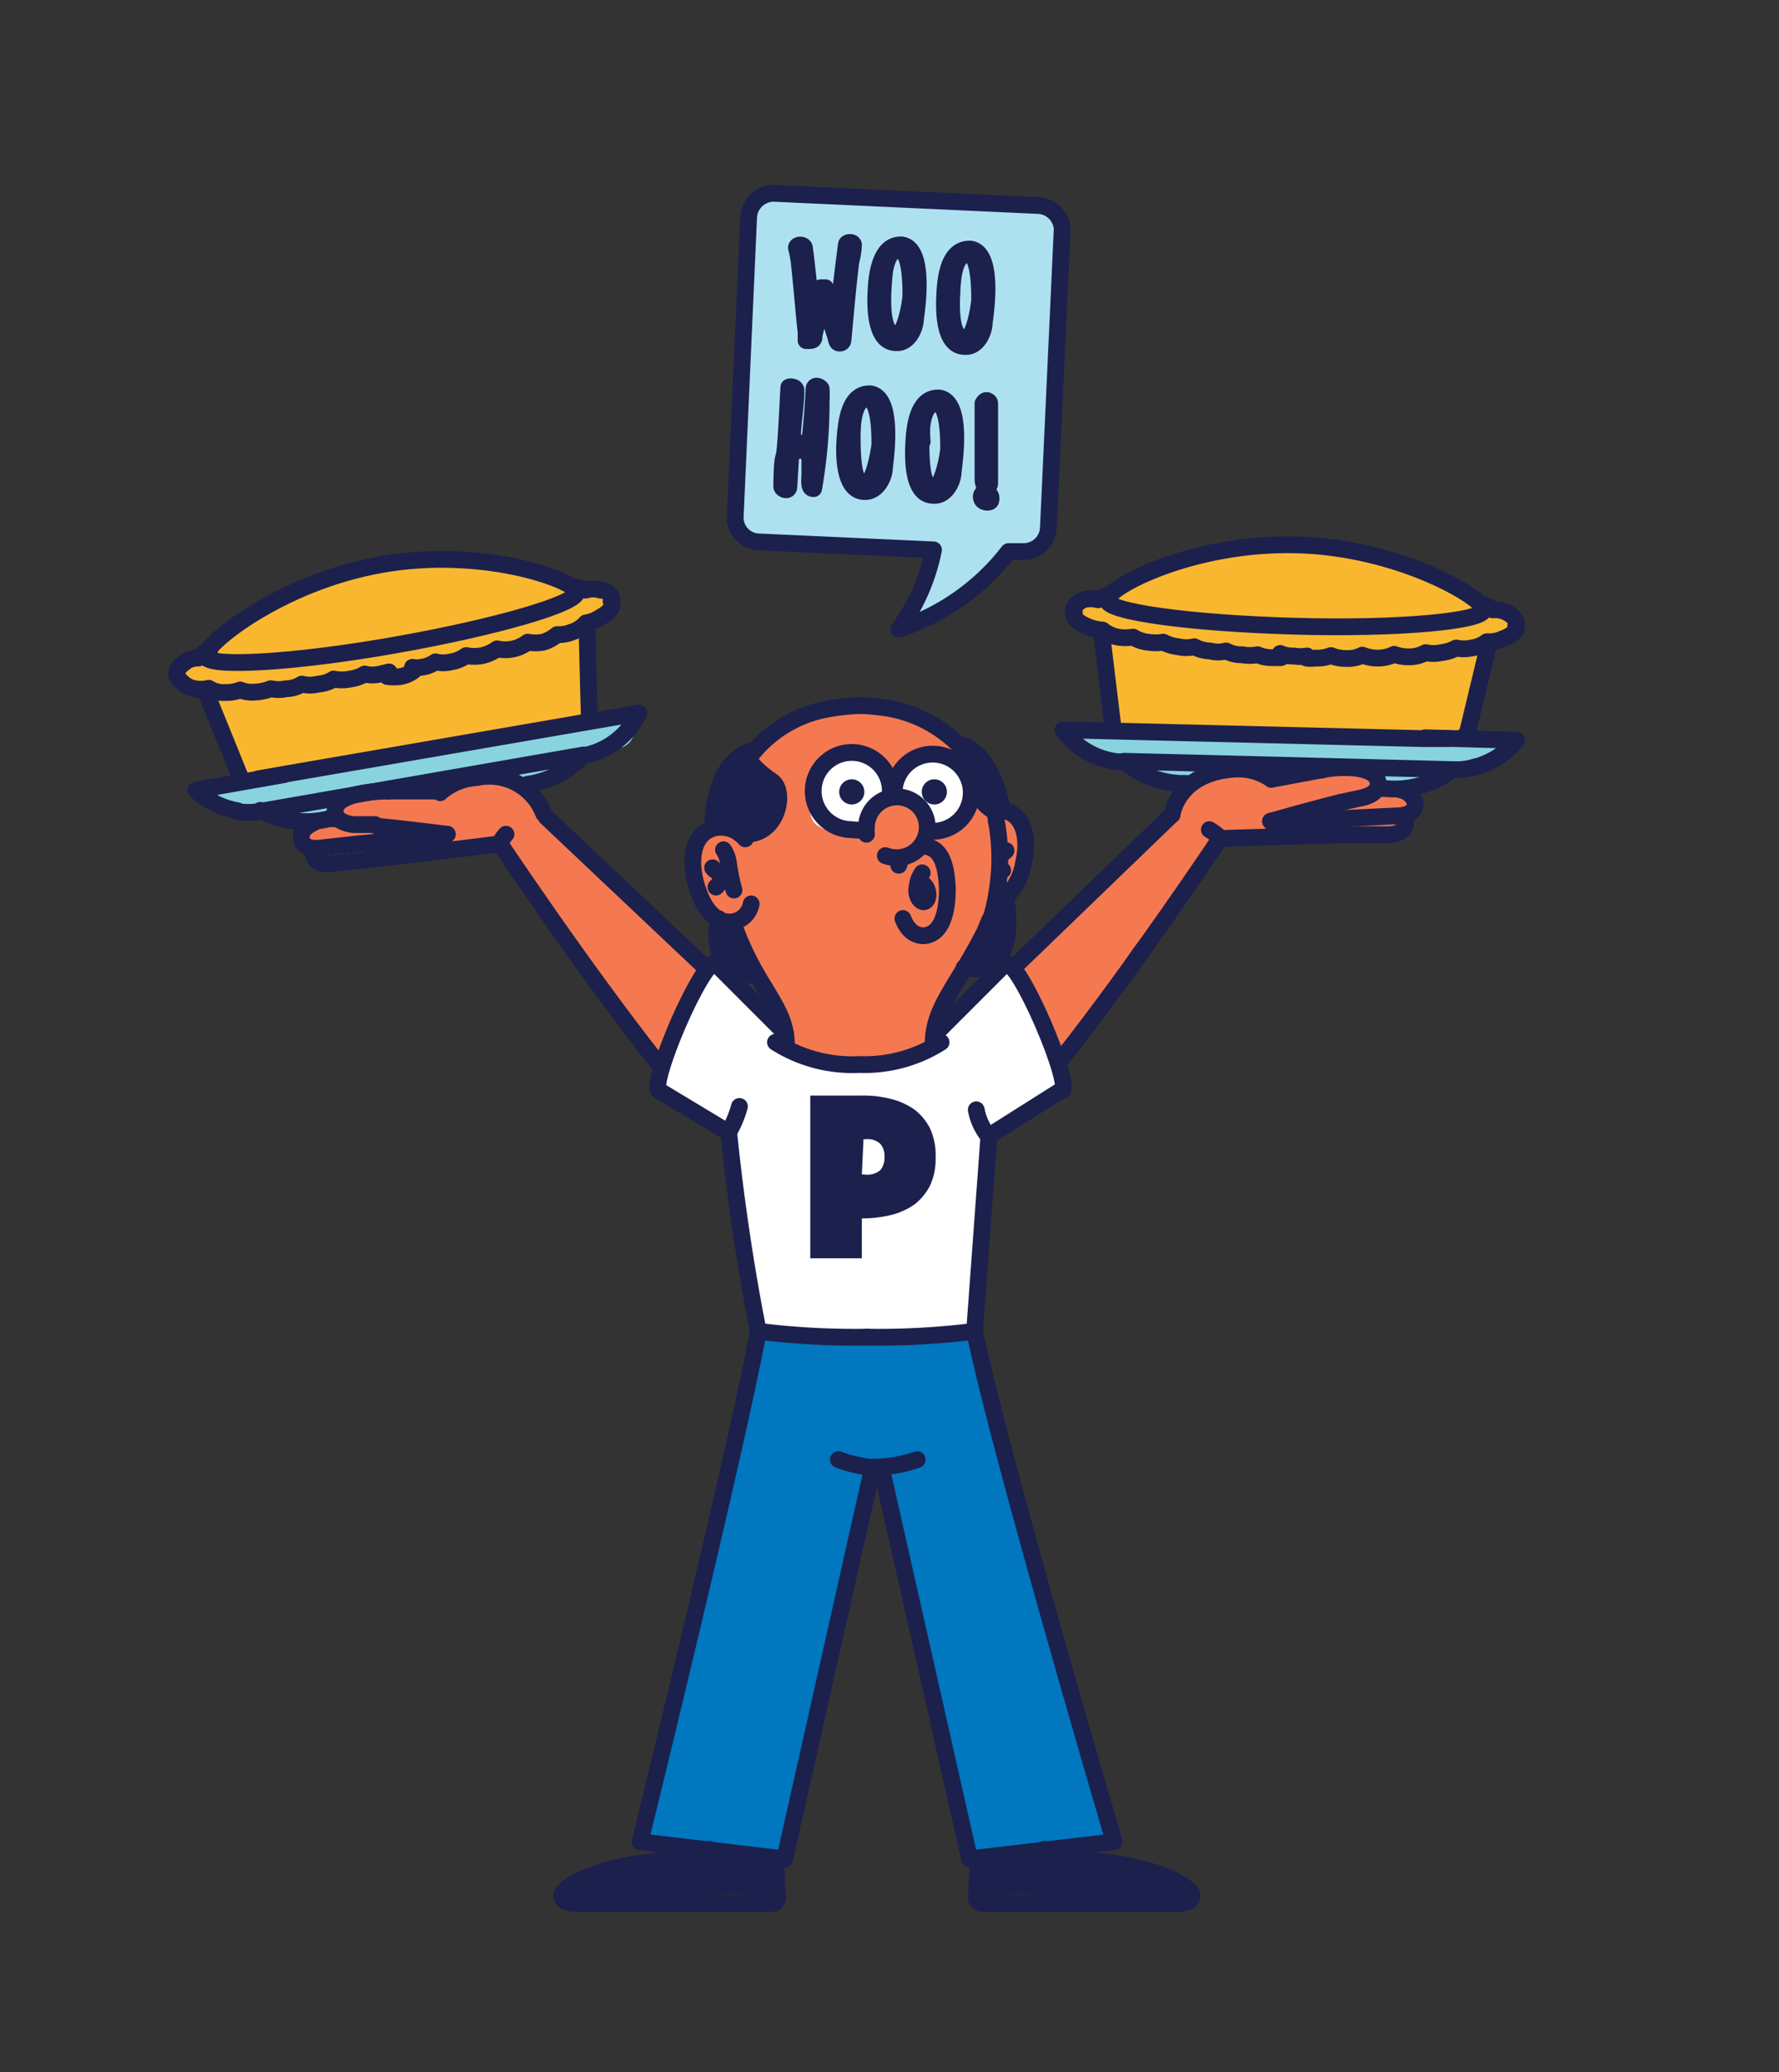<svg xmlns="http://www.w3.org/2000/svg" viewBox="0 0 42.44 49.4"><rect x="0" y="0" width="42.44" height="49.4" fill="#333333" stroke="none"/><defs><style>.cls-1{fill:#89d3de;}.cls-2{fill:#f9b730;}.cls-3,.cls-8{fill:#f47951;}.cls-4{fill:#fff;}.cls-5{fill:#0077bf;}.cls-6{fill:none;}.cls-10,.cls-6,.cls-8,.cls-9{stroke:#1c204d;stroke-linecap:round;stroke-linejoin:round;}.cls-6,.cls-8,.cls-9{stroke-width:0.4px;}.cls-10,.cls-7{fill:#1c204d;}.cls-9{fill:#aee1f0;}.cls-10{stroke-width:0.4px;}</style></defs><g id="Layer_1" data-name="Layer 1"><path class="cls-1" d="M14.6,17a2.67,2.67,0,0,0-.57.16c-.42.1-.84.15-1.27.23-.62.12-1.22.31-1.83.48a.71.71,0,0,0-.2,0,1.59,1.59,0,0,0-.82.16,3.82,3.82,0,0,0-.57.11,4.25,4.25,0,0,0-.78.2c-.61.07-1.22.13-1.82.21a.38.38,0,0,0-.26.16c-.39,0-.77-.07-1.16-.12s-.45.65,0,.71A13.44,13.44,0,0,0,8,19.4a.37.37,0,0,0,.34-.35.32.32,0,0,0,.17,0l.18,0h.09a.42.42,0,0,0,.27,0h0l.76-.11a.87.87,0,0,0,1-.06.3.3,0,0,0,.13-.18H11l.39.09a2.24,2.24,0,0,0,1.12,0,16.78,16.78,0,0,0,1.72-.79c.19-.05.38-.1.57-.17A.35.35,0,0,0,14.6,17Z"/><path class="cls-1" d="M35.47,17.49a36.53,36.53,0,0,1-4.68.09,41.8,41.8,0,0,1-4.74-.34c-.44-.06-.64.57-.19.68a26.46,26.46,0,0,0,2.72.81A.36.36,0,0,0,29,18.2h.08a.4.4,0,0,0,.34.38,9,9,0,0,0,1.56,0l.1,0a13.4,13.4,0,0,0,1.55.07h.19l.33,0a.3.3,0,0,0,.18.13A1.16,1.16,0,0,0,34,18.7a.27.27,0,0,0,.17-.19,10.92,10.92,0,0,0,1.37-.33C35.93,18.07,35.89,17.45,35.47,17.49Z"/><path class="cls-2" d="M14.4,14.65c.17-.21.09-.63-.25-.6-.57,0-1.05-.46-1.6-.58a7.86,7.86,0,0,0-1.88-.06,13.82,13.82,0,0,0-1.92.25,2.93,2.93,0,0,0-1.44.5A5.79,5.79,0,0,0,5.55,15a1.51,1.51,0,0,0-.61.78,1.68,1.68,0,0,0-.39-.07.36.36,0,0,0-.09.7l.34.07c.39.22.29.92.61,1.25a.26.26,0,0,0,.13.08c0,.14.07.29.09.43a.35.35,0,0,0,.61.12h0a3.38,3.38,0,0,0,1.44-.19l0,0A8.77,8.77,0,0,0,9.94,18a12.8,12.8,0,0,1,3.73-.68.35.35,0,0,0,.35-.35l0-1.22a1.27,1.27,0,0,1,0-.55A3.07,3.07,0,0,1,14.4,14.65Z"/><path class="cls-2" d="M35.92,14.63a23,23,0,0,1-2.3-1.09A11.43,11.43,0,0,0,31,13.06a6.45,6.45,0,0,0-2.55.16,5.16,5.16,0,0,0-1.2.53c-.34.2-.73.63-1.15.46s-.61.52-.19.69l.31.11c.11,0,.14,0,.11.17a2.31,2.31,0,0,1,.1.64,10.43,10.43,0,0,1,.07,1.24.33.33,0,0,0,.34.34.43.43,0,0,0,.12.05H27c.18.1.35,0,.55,0a13,13,0,0,0,2.07,0c1-.05,2.06,0,3,0l1.44.07c.31,0,.65.08.83-.24a5,5,0,0,0,.3-1.21,1.15,1.15,0,0,1,.77-.83A.36.36,0,0,0,35.92,14.63Z"/><path class="cls-3" d="M15.9,22.22c-1-.77-1.81-1.72-2.71-2.58,0,0-.93-1-.93-1s-1.1-.19-1.15-.14a1,1,0,0,1-.27.07.43.43,0,0,1-.14.16,1.45,1.45,0,0,1-.94.14,8.34,8.34,0,0,0-1.12,0,1.1,1.1,0,0,0-.47.13.75.75,0,0,0-.22.27,1.38,1.38,0,0,1-.78.46.83.83,0,0,0,.5.8,1.84,1.84,0,0,0,.39.07.42.42,0,0,1,.27-.12c.35,0,.71,0,1.07-.06a7.41,7.41,0,0,0,.91-.2c.33-.07.66-.11,1-.15s.56-.08.74.14a.37.37,0,0,1,.1.22h0c1,1.32,2,2.67,3,4a.44.44,0,0,0,.17.16,3,3,0,0,0,.17.47c.09.18.33.1.39-.06s.26-.61.4-.91a9.16,9.16,0,0,0,.43-.82C16.88,22.88,16.19,22.45,15.9,22.22Z"/><path class="cls-3" d="M24.36,19.82a.86.86,0,0,0-.2-.33.82.82,0,0,0-.34-.12c-.18-.07-.31-.29-.53-.35h0c0-.09-.05-.17-.06-.21-.08-.25-.11-.5-.18-.75-.13-.45-.61-.66-1-.83a3.63,3.63,0,0,0-2.67-.15,2.92,2.92,0,0,0-1.76,1.71,6.07,6.07,0,0,0-.28.92.64.64,0,0,0-.59.29,1.46,1.46,0,0,0-.05,1,1.17,1.17,0,0,0,.35.71.73.73,0,0,0,.39.2.87.87,0,0,0,.21.43l.31.5c.2.32.4.64.58,1A4,4,0,0,1,18.78,25c0,.18.24.25.39.23a2.45,2.45,0,0,1,.75.12,4.54,4.54,0,0,0,.82.07A2.44,2.44,0,0,0,21.93,25a.31.31,0,0,0,.34-.23A12.17,12.17,0,0,1,23,22.89l.48-.91c.07-.14.14-.28.22-.41a1.62,1.62,0,0,1,.32-.32A1.31,1.31,0,0,0,24.36,19.82Z"/><path class="cls-4" d="M23.2,18.81c-.06-.19-.1-.38-.14-.57l-.08,0-.18-.1a2.2,2.2,0,0,0-.35-.13l-.33-.08-.06.09-.11.08-.12.05-.17,0h-.08a.48.48,0,0,1-.54.2l-.11,0h0c-.35-.2-.82-.47-1.18-.14a1.43,1.43,0,0,0-.44.94.88.88,0,0,0,.07.39.35.35,0,0,0,.17.17,1.21,1.21,0,0,0,.38.15,3.58,3.58,0,0,0,.45.09,1.4,1.4,0,0,0,.54,0,2.48,2.48,0,0,1,.72,0,1.62,1.62,0,0,0,1.07-.28,1.32,1.32,0,0,0,.51-.7Z"/><path class="cls-3" d="M27.8,21.85a3,3,0,0,0,.56-.63c.29-.46.49-1,1-1.23a3,3,0,0,1,1.49-.12c.58.06,1.14.1,1.72.11a1.33,1.33,0,0,0,.74-.1,1.4,1.4,0,0,0,.41-.43c.13-.16.17-.23.09-.44s-.17-.24-.38-.26c-.49-.05-.82-.4-1.3-.48a3.48,3.48,0,0,0-1.5.17c-.4.11-.72-.12-1-.15a2.06,2.06,0,0,1-.77-.11c-.47.58-1.3,1.65-1.41,1.78q-.41.45-.84.87c-.62.59-1.25,1.16-1.87,1.74a.33.33,0,0,0-.11.16h0a.38.38,0,0,0-.21.05.28.28,0,0,0-.15.23.3.3,0,0,0,.09.27c0-.05,0,0,0,0l.07.09.12.2a2.58,2.58,0,0,1,.19.37s0,.07,0,.07l0,.09c0,.06.05.12.07.19s.08.29.11.44a.26.26,0,0,0,.12.17c0,.19.29.3.4.1l.42-.75a2.65,2.65,0,0,0,.56-.69c.23-.38.47-.75.73-1.1a.52.52,0,0,1,.19-.15A1.45,1.45,0,0,1,27.8,21.85Z"/><path class="cls-4" d="M25.33,25.75a7.61,7.61,0,0,0-.48-1.31,5.24,5.24,0,0,1-.54-1.18.33.33,0,0,0-.59-.07,5.28,5.28,0,0,0-.35.56,2.88,2.88,0,0,0-.92.81c-.09.15-.09.35-.23.46a1.42,1.42,0,0,1-.6.2,4.51,4.51,0,0,1-1.36.19A3.9,3.9,0,0,1,19,25,.55.55,0,0,0,18.8,25l0-.15c-.05-.25-.33-.4-.52-.57a6.66,6.66,0,0,1-.94-1.05.33.33,0,0,0-.56,0,1.13,1.13,0,0,0-.14.36.34.34,0,0,0-.14.15c-.29.63-.56,1.26-.81,1.91a.42.42,0,0,0,.16.45.42.42,0,0,0,.3.08h0a1.68,1.68,0,0,0,.62.36,2.39,2.39,0,0,1,.56.32c.06,0,0,.15.08.17l.6,4.31a.42.42,0,0,0,.42.42c1.44.09,2.89.07,4.33.05l.09,0h0a.44.44,0,0,0,.41-.31v0a.32.32,0,0,0,0-.27c.08-.65.12-1.31.18-2l.09-1.14a8.68,8.68,0,0,0,.06-1,14.45,14.45,0,0,1,1.59-1A.34.34,0,0,0,25.33,25.75Z"/><path class="cls-5" d="M26.55,43.55a.32.32,0,0,0,0-.14v0a.5.5,0,0,0-.14-.27.53.53,0,0,0,0-.13l-.06-.23a9.58,9.58,0,0,1-.38-1.26.26.26,0,0,1,0-.15c-.09-.33-.17-.66-.26-1v0c-.31-.9-.57-1.82-.83-2.74s-.57-1.86-.8-2.8c-.11-.45-.19-.91-.32-1.36a6.94,6.94,0,0,1-.31-1.19h0a.44.44,0,0,0-.64-.46,1.91,1.91,0,0,1-.95.09c-.35,0-.7,0-1.05,0-.8,0-1.6-.07-2.39-.1a.43.43,0,0,0-.41.54s0,.08,0,.12a9.12,9.12,0,0,1-.4,1.85c-.11.31-.24.62-.34.94a2.17,2.17,0,0,0-.07.24.23.23,0,0,1,0,.22,4.51,4.51,0,0,0-.08.53.29.29,0,0,1-.05.13h0c-.68,2-1,4.17-1.61,6.21a.65.65,0,0,0,0,.52l-.09.07a.51.51,0,0,0-.1.53.5.5,0,0,0,.44.29l.35,0h.17l.1,0,.66.12a5.76,5.76,0,0,0,1.44.12c.24,0,.36-.24.34-.52a2.44,2.44,0,0,1,0-.43,1.53,1.53,0,0,0,.11-.47.87.87,0,0,0,.1-.24c.06-.36.13-.71.19-1.06a.71.71,0,0,0,.15-.3c.21-.88.41-1.77.62-2.65a.73.73,0,0,0,0-.36c.16-.7.33-1.39.53-2.08A7.53,7.53,0,0,0,20.84,35l.15,0a17.94,17.94,0,0,0,.89,3.46.55.55,0,0,0,0,.18c.27,1.53.59,3,.95,4.55a.8.8,0,0,0,.08.16A3.68,3.68,0,0,0,23,44a.48.48,0,0,0,.59.33c.41-.09.83-.19,1.25-.26l.31,0h.09l.13,0c.2,0,.4,0,.59,0L26,44l.09,0a.33.33,0,0,0,.14,0,.16.16,0,0,0,.09,0,.24.24,0,0,0,.12-.07l.05-.07a.32.32,0,0,0,0-.19Z"/><path class="cls-6" d="M23.61,21.93l-.12.29c-.68,1.34-1.23,1.79-1.23,2.69"/><path class="cls-6" d="M23.77,19.58A4.85,4.85,0,0,1,23.82,21a5,5,0,0,1-.21,1"/><path class="cls-6" d="M20.52,16.82a5.76,5.76,0,0,1,.69.07,3.14,3.14,0,0,1,2.56,2.69"/><path class="cls-6" d="M17.49,22c0,.09.06.15.07.2.53,1.4,1.2,1.81,1.2,2.71"/><path class="cls-6" d="M20.52,16.82a5.76,5.76,0,0,0-.69.07,3,3,0,0,0-1.95,1.16"/><line class="cls-6" x1="16.82" y1="23.06" x2="13.03" y2="19.48"/><path class="cls-7" d="M28.07,44.87a1.4,1.4,0,0,1-.41-.13,3.62,3.62,0,0,0-.47-.13,6.29,6.29,0,0,0-.87-.13l-.95,0a.92.92,0,0,1-.36-.1.75.75,0,0,0-.34-.18,2.25,2.25,0,0,0-.93.07h-.25l-.07,0h0a.27.27,0,0,0-.08.07.41.41,0,0,0-.05.09.21.21,0,0,0,0,.11.16.16,0,0,0,0,.09l0,.06.08,0v0l0,0a.27.27,0,0,0,0,.37v0a.28.28,0,0,0,.3.13h0l.07,0a.33.33,0,0,0,.15,0,4.49,4.49,0,0,1,1,0,5.68,5.68,0,0,0,1.16.1c.18,0,.36-.05.54-.05a4.85,4.85,0,0,1,.53.08,1.82,1.82,0,0,0,1,0A.27.27,0,0,0,28.07,44.87Z"/><path class="cls-6" d="M25.53,45.38H23.42c-.13,0-.13-.14-.13-.14l.05-.94"/><path class="cls-6" d="M24.42,45.38h3.73s.29,0,.29-.19-.94-.88-3.52-.88v-.22"/><line class="cls-6" x1="21.02" y1="34.98" x2="23.13" y2="44.32"/><path class="cls-6" d="M23.13,44.32l3.45-.41s-2.73-9.24-3.33-12.17"/><path class="cls-6" d="M20.66,31.88a18.4,18.4,0,0,0,2.59-.14l.34-4.64a1.4,1.4,0,0,1-.3-.64"/><path class="cls-6" d="M21.88,34.8a3.21,3.21,0,0,1-1.06.18"/><path class="cls-7" d="M13.78,44.87a1.44,1.44,0,0,0,.4-.13,4.12,4.12,0,0,1,.47-.13,6.53,6.53,0,0,1,.87-.13l.95,0a.88.88,0,0,0,.36-.1.84.84,0,0,1,.35-.18,2.21,2.21,0,0,1,.92.07h.26l.06,0h0a.23.23,0,0,1,.07.07.41.41,0,0,1,.05.09.21.21,0,0,1,0,.11.16.16,0,0,1,0,.09l0,.06-.08,0v0l0,0a.27.27,0,0,1,0,.37v0a.28.28,0,0,1-.3.13h0l-.07,0a.33.33,0,0,1-.15,0,4.49,4.49,0,0,0-1,0,5.59,5.59,0,0,1-1.15.1c-.19,0-.36-.05-.55-.05a4.85,4.85,0,0,0-.53.08,1.79,1.79,0,0,1-1,0A.27.27,0,0,1,13.78,44.87Z"/><path class="cls-6" d="M16.31,45.38h2.11c.13,0,.13-.14.13-.14l-.05-.94"/><path class="cls-6" d="M17.42,45.38H13.69s-.29,0-.29-.19.95-.88,3.52-.88v-.22"/><line class="cls-6" x1="20.82" y1="34.98" x2="18.72" y2="44.32"/><path class="cls-6" d="M18.72,44.32l-3.45-.41s2.3-9.34,2.82-12.17"/><path class="cls-6" d="M20.69,31.88a18.48,18.48,0,0,1-2.6-.14s-.45-2.15-.71-4.79"/><path class="cls-6" d="M20,34.8A3.21,3.21,0,0,0,21,35"/><path class="cls-6" d="M11.93,20.12s2,3,3.79,5.26"/><line class="cls-6" x1="24.24" y1="23.01" x2="27.9" y2="19.48"/><path class="cls-6" d="M29.1,20s-2,3-3.8,5.28"/><path class="cls-8" d="M21.44,20.63a.63.63,0,0,1,.54-.46c.49,0,.59.46.62,1,0,.21,0,1.1-.56,1.14-.29,0-.43-.23-.5-.41"/><ellipse class="cls-6" cx="22" cy="21.28" rx="0.13" ry="0.22" transform="translate(-4.05 5.22) rotate(-12.39)"/><path class="cls-6" d="M22,20.81a.69.69,0,0,0-.12.45"/><path class="cls-7" d="M22.09,21.16s0,0,0,0l0,0a.09.09,0,0,0-.07,0,.09.09,0,0,0-.06,0v.08l0,.16,0,0s0,0,0,0a.11.11,0,0,0,.08,0s0,0,.06,0v-.07Z"/><path class="cls-6" d="M15.72,26c-.11-.05.1-.77.46-1.6s.75-1.48.87-1.43"/><line class="cls-6" x1="17.05" y1="22.95" x2="18.74" y2="24.64"/><path class="cls-6" d="M15.72,26l1.66,1a2.6,2.6,0,0,0,.26-.62"/><path class="cls-6" d="M25.34,26c.11-.05-.1-.77-.46-1.6S24.13,22.9,24,23"/><line class="cls-6" x1="24.01" y1="22.95" x2="22.32" y2="24.64"/><line class="cls-6" x1="25.34" y1="25.98" x2="23.63" y2="27.06"/><path class="cls-6" d="M22.45,24.85a3.39,3.39,0,0,1-1.95.53,3.41,3.41,0,0,1-2-.53"/><path class="cls-6" d="M17.78,20a.76.76,0,0,0-.74-.26c-.54.14-.57.78-.46,1.24s.37,1.05.89,1a.53.53,0,0,0,.45-.43"/><path class="cls-6" d="M17.26,20.26a.74.74,0,0,1,.12.33,4.89,4.89,0,0,0,.13.63"/><path class="cls-6" d="M17,20.69a.34.34,0,0,0,.4.1"/><path class="cls-6" d="M17.19,20.81a.33.33,0,0,1-.11.34"/><path class="cls-6" d="M23.77,19.32a.4.4,0,0,1,.19,0c.53.14.57.78.46,1.24a1.44,1.44,0,0,1-.65,1"/><path class="cls-6" d="M24,20.28l-.1.09"/><path class="cls-6" d="M23.86,20.69l.06.06"/><path class="cls-6" d="M17.14,21.9s-.33,1.41.91,1.35"/><path class="cls-6" d="M24,21.44s.38,1.9-1,1.63"/><path class="cls-6" d="M17.84,18.1a2.52,2.52,0,0,0,.57.52c.38.25.12,1.42-.77,1.25"/><path class="cls-6" d="M18,17.89s-.94.05-1,1.85"/><path class="cls-6" d="M23.71,19.33s-.55-.19-.69-1.41"/><path class="cls-6" d="M22.87,17.75s.72,0,1.05,1.57"/><path class="cls-7" d="M23.87,19c-.14-.3-.29-.6-.46-.89a.21.21,0,0,0-.28-.07.21.21,0,0,0-.07.27c.06.1.11.2.16.3a.19.19,0,0,0,0,.23,2.23,2.23,0,0,0,.35.4.2.2,0,0,0,.26,0A.21.21,0,0,0,23.87,19Z"/><path class="cls-7" d="M24,21.51a.18.18,0,0,0-.24,0,.63.63,0,0,0-.17.31c0,.06,0,.11-.05.16l0,.08v0h0a1.67,1.67,0,0,1-.18.28h0l0,.05-.05.07a.56.56,0,0,0-.1.15.19.19,0,0,0,0,.07.2.2,0,0,0,.17.3.18.18,0,0,0,.11,0,.45.45,0,0,0,.31-.11.78.78,0,0,0,.27-.37,1.43,1.43,0,0,0,.09-.41l0-.23s0-.07,0-.11h0l0-.07A.2.2,0,0,0,24,21.51Z"/><path class="cls-7" d="M17.93,23v0a.16.16,0,0,0-.11-.12h0l-.07,0h0a1.21,1.21,0,0,0-.05-.14l-.18-.56a.18.18,0,0,0-.19-.14.2.2,0,0,0-.19.14.86.86,0,0,0,0,.32h0a.56.56,0,0,0,.09.31l.05.06,0,0a1.33,1.33,0,0,0,.09.21.41.41,0,0,0,.14.12l0,0,.06.06a.18.18,0,0,0,.16,0A.2.2,0,0,0,17.93,23Z"/><path class="cls-7" d="M18.26,18.54l0,0h0Z"/><path class="cls-7" d="M18.35,18.6l-.09-.06h-.05l-.05-.06-.06-.07h0v0l-.1-.15a.3.3,0,0,0-.47-.06,2,2,0,0,0-.36.67c0,.11-.06.21-.08.32a1,1,0,0,0-.05.24.35.35,0,0,0,.16.31.31.31,0,0,0,.23,0h0l0,0a.78.78,0,0,0,.4.08.56.56,0,0,0,.41-.15,2.08,2.08,0,0,0,.19-.29,1.28,1.28,0,0,0,.13-.39A.46.46,0,0,0,18.35,18.6Z"/><path class="cls-9" d="M24.78,4.9l-6.3-.29a.6.6,0,0,0-.62.56l-.32,7.14a.58.58,0,0,0,.56.61l4.17.19A4.78,4.78,0,0,1,21.44,15a5.45,5.45,0,0,0,2.62-1.85l.34,0a.59.59,0,0,0,.61-.56l.33-7.14A.6.6,0,0,0,24.78,4.9Z"/><path class="cls-10" d="M19.42,8h0c0,.07,0,.12-.11.12s0,0-.08,0l0-.2c-.06-.54-.1-1.08-.16-1.63A2.57,2.57,0,0,0,19,5.91h0c0-.09.18-.09.19,0,.06.41.11,1,.16,1.38l0,.33a6,6,0,0,0,.15-.68.1.1,0,0,1,.1-.08s.07,0,.09,0l.28.85c.05-.53.16-1.41.22-1.87,0-.08.17-.08.17,0a1.76,1.76,0,0,1-.06.39c-.08.63-.13,1.26-.19,1.88,0,0,0,.07-.08.07h0c-.07,0-.07-.07-.09-.14l-.3-.94C19.56,7.53,19.47,7.75,19.42,8Z"/><path class="cls-10" d="M21.52,5.84c.53.09.38,1.36.32,1.76,0,.21-.16.59-.46.57-.53,0-.5-.94-.48-1.28S21,5.81,21.52,5.84Zm-.45,1c-.05.88.1,1.13.31,1.14s.34-.74.35-.93h0c0-.23,0-1.07-.28-1.09s-.35.48-.36.63S21.07,6.8,21.07,6.88Z"/><path class="cls-10" d="M23.16,5.94c.53.09.38,1.36.32,1.75,0,.22-.16.59-.46.57-.53,0-.5-.93-.48-1.28S22.63,5.91,23.16,5.94Zm-.45,1c-.05.87.1,1.12.31,1.14s.34-.75.35-.93h0c0-.24,0-1.08-.28-1.09s-.35.48-.36.63A2.46,2.46,0,0,0,22.71,7Z"/><path class="cls-10" d="M18.87,10.75l-.05.85c0,.13-.17.07-.17,0s0-.6.05-.71.1-1.43.12-1.66a.13.13,0,0,1,.09,0s.06,0,.08.07c0,.29-.06.69-.08,1,0,0,0,.23,0,.27s0,0,.06,0l.34,0c.05-.34.09-.92.11-1.3h0a.06.06,0,0,1,.08-.06.13.13,0,0,1,.09.06,3.16,3.16,0,0,1,0,.32,11.88,11.88,0,0,1-.18,2.06c-.11,0-.1-.13-.09-.33,0,0,0-.54,0-.59Z"/><path class="cls-10" d="M20.77,9.39c.53.09.38,1.36.33,1.76,0,.21-.17.58-.47.57-.52,0-.5-.94-.47-1.29S20.25,9.36,20.77,9.39Zm-.44,1c0,.88.09,1.13.3,1.14s.34-.74.36-.93h0c0-.23,0-1.07-.29-1.09s-.35.48-.36.63S20.33,10.35,20.33,10.43Z"/><path class="cls-10" d="M22.41,9.49c.54.09.38,1.36.33,1.75,0,.22-.17.59-.47.57-.52,0-.49-.93-.47-1.28S21.89,9.46,22.41,9.49Zm-.44,1c0,.87.09,1.12.3,1.13s.35-.74.36-.92v0c0-.23,0-1.07-.29-1.08s-.35.48-.35.63A2.46,2.46,0,0,0,22,10.53Z"/><path class="cls-10" d="M23.52,11.75a.13.13,0,0,1,.12.16c0,.06-.06.07-.12.06s-.11-.05-.11-.13S23.48,11.75,23.52,11.75Zm0-2.2s.09,0,.09.07,0,.26,0,.3c0,.62,0,1,0,1.6,0,0,0,.09-.07.09s-.09-.12-.09-.2h0c0-.69,0-1.11,0-1.79C23.49,9.56,23.5,9.55,23.55,9.55Z"/><line class="cls-6" x1="34.99" y1="17.54" x2="35.51" y2="15.38"/><line class="cls-6" x1="26.56" y1="17.41" x2="26.28" y2="15.1"/><path class="cls-6" d="M26.41,14.31c0,.28,2,.55,4.48.62s4.5-.12,4.51-.39-2-1.49-4.48-1.55S26.41,14,26.41,14.31Z"/><path class="cls-6" d="M35.31,14.41a.49.49,0,0,1,.3.13.61.61,0,0,1,.35.07c.17.09.26.23.2.31h0l0,0c.06.09-.08.23-.31.31a.81.81,0,0,1-.38.07.76.76,0,0,1-.37.15.84.84,0,0,1-.36,0,1,1,0,0,1-.36.11.84.84,0,0,1-.37,0,.81.81,0,0,1-.36.1,1,1,0,0,1-.39-.06.87.87,0,0,1-.37.09,1,1,0,0,1-.39-.07.77.77,0,0,1-.38.08.94.94,0,0,1-.37-.07.87.87,0,0,1-.36.06.78.78,0,0,1-.22,0"/><path class="cls-6" d="M26.5,14.19a.56.56,0,0,0-.31.11.66.66,0,0,0-.35,0c-.18.09-.28.22-.21.3h0l0,0c-.06.09.07.24.3.33a1,1,0,0,0,.37.09.8.8,0,0,0,.37.17,1.11,1.11,0,0,0,.36,0,.84.84,0,0,0,.35.12,1.1,1.1,0,0,0,.37,0,1,1,0,0,0,.36.11.87.87,0,0,0,.38,0,.87.87,0,0,0,.38.1.73.73,0,0,0,.38,0,.76.76,0,0,0,.38.09,1,1,0,0,0,.37,0,.85.85,0,0,0,.36.07l.2,0"/><path class="cls-6" d="M31.18,15.64a.86.86,0,0,1-.31,0,.75.75,0,0,1-.33-.06"/><path class="cls-6" d="M30.33,18.58a1.38,1.38,0,0,0-.91-.24c-1.34.1-1.46,1.09-1.46,1.09"/><path class="cls-6" d="M31.56,18.35l-1.23.23"/><path class="cls-6" d="M30.31,19.58s1.17-.33,1.67-.45"/><path class="cls-6" d="M31.56,18.35c.4-.08,1.18-.1,1.3.24s-.37.43-.37.43l-.51.11"/><path class="cls-6" d="M31.53,18.36h0"/><path class="cls-6" d="M32.36,19.5l1-.05s.47,0,.39-.35a.46.46,0,0,0-.35-.27"/><path class="cls-6" d="M30.31,19.58l2.05-.08"/><path class="cls-6" d="M32.13,19.9l1,0s.47,0,.39-.35"/><path class="cls-6" d="M32.13,19.9l-3,.09a2,2,0,0,0-.28-.21"/><path class="cls-6" d="M34.58,17.61l-.64,0-8.58-.21a1.85,1.85,0,0,0,1.42.77"/><path class="cls-6" d="M35.18,18.29a1.9,1.9,0,0,0,1-.64L34,17.59"/><path class="cls-6" d="M28.24,18.68a2.25,2.25,0,0,1-1.43-.53l3.21.08,4.66.12a1.6,1.6,0,0,0,.5-.06"/><path class="cls-6" d="M28.39,18.68h-.15"/><path class="cls-6" d="M34.64,18.36a2.31,2.31,0,0,1-1.6.44h-.16"/><line class="cls-6" x1="5.75" y1="18.57" x2="4.91" y2="16.5"/><line class="cls-6" x1="14.06" y1="17.2" x2="14" y2="14.87"/><path class="cls-6" d="M13.76,14.11c.05.27-1.9.84-4.34,1.27s-4.47.54-4.52.27,1.76-1.76,4.2-2.19S13.71,13.84,13.76,14.11Z"/><path class="cls-6" d="M5,15.51a.47.47,0,0,0-.27.18.5.5,0,0,0-.33.11c-.17.12-.23.27-.16.34h0s0,0,0,0,.12.21.36.27a.81.81,0,0,0,.38,0,.65.65,0,0,0,.39.1.93.93,0,0,0,.36-.06.76.76,0,0,0,.36.05,1.13,1.13,0,0,0,.37-.08.82.82,0,0,0,.37,0,.71.71,0,0,0,.37-.11.78.78,0,0,0,.39,0,.8.8,0,0,0,.37-.12.94.94,0,0,0,.39,0,.89.89,0,0,0,.35-.12.76.76,0,0,0,.37,0l.21-.05"/><path class="cls-6" d="M13.65,14a.54.54,0,0,1,.32.07.59.59,0,0,1,.35,0c.2,0,.31.17.26.27h0l0,0c.07.08,0,.24-.25.37a.83.83,0,0,1-.35.14.73.73,0,0,1-.34.22.8.8,0,0,1-.35.06.92.92,0,0,1-.33.18,1,1,0,0,1-.37,0,.9.9,0,0,1-.34.16.89.89,0,0,1-.39,0,1,1,0,0,1-.35.16,1,1,0,0,1-.39,0,.81.81,0,0,1-.36.15.76.76,0,0,1-.37,0,.75.75,0,0,1-.35.13.46.46,0,0,1-.2,0"/><path class="cls-6" d="M9.24,16.13a1.12,1.12,0,0,0,.31,0A.75.75,0,0,0,9.86,16"/><path class="cls-6" d="M10.5,18.9a1.42,1.42,0,0,1,.87-.36,1.39,1.39,0,0,1,1.6.86"/><path class="cls-6" d="M9.26,18.86l1.24,0"/><path class="cls-6" d="M10.67,19.89S9.47,19.74,9,19.7"/><path class="cls-6" d="M9.26,18.86c-.42,0-1.19.08-1.26.42s.43.38.43.38l.52,0"/><path class="cls-6" d="M9.28,18.86h0"/><path class="cls-6" d="M8.63,20.11l-1,.11s-.47.07-.44-.29c0-.14.14-.24.3-.32"/><path class="cls-6" d="M10.67,19.89l-2,.22"/><path class="cls-6" d="M8.91,20.48l-1,.11s-.47.07-.43-.29"/><path class="cls-6" d="M8.91,20.48c.69-.07,2.86-.34,3-.36a1.15,1.15,0,0,1,.16-.23"/><path class="cls-6" d="M6.16,18.57l.62-.11L15.24,17A1.84,1.84,0,0,1,14,18"/><path class="cls-6" d="M5.67,19.33a2,2,0,0,1-1-.49l2.1-.37"/><path class="cls-6" d="M12.58,18.7A2.25,2.25,0,0,0,13.92,18l-3.16.55-4.59.8a1.69,1.69,0,0,1-.5,0"/><path class="cls-6" d="M12.44,18.73l.14,0"/><path class="cls-6" d="M6.21,19.32a2.3,2.3,0,0,0,1.64.2l.17,0"/><path class="cls-7" d="M22.32,27.58a1.53,1.53,0,0,1-.13.68,1.32,1.32,0,0,1-.38.46,1.68,1.68,0,0,1-.56.25,3.1,3.1,0,0,1-.69.08V30H19.33V26.12h1.23a2.61,2.61,0,0,1,.69.08,1.68,1.68,0,0,1,.56.25,1.32,1.32,0,0,1,.38.46A1.51,1.51,0,0,1,22.32,27.58ZM20.56,28h.05A.49.49,0,0,0,21,27.9a.46.46,0,0,0,.1-.32.43.43,0,0,0-.1-.31.45.45,0,0,0-.35-.11h-.05Z"/><path class="cls-8" d="M20.67,19.89a1,1,0,0,1,0-.17.73.73,0,0,1,.73-.72.72.72,0,0,1,.72.72.73.73,0,0,1-.72.73.87.87,0,0,1-.28-.05"/><path class="cls-6" d="M20.6,19.78a.86.86,0,0,1-.28,0,.92.92,0,1,1,.92-.92"/><path class="cls-6" d="M21.33,18.9a.92.92,0,1,1,.92.92h-.11"/><path class="cls-7" d="M20.32,18.58a.3.3,0,0,0,0,.6A.3.3,0,0,0,20.32,18.58Z"/><path class="cls-7" d="M22.29,18.58a.3.3,0,0,0,0,.6A.3.3,0,0,0,22.29,18.58Z"/></g></svg>